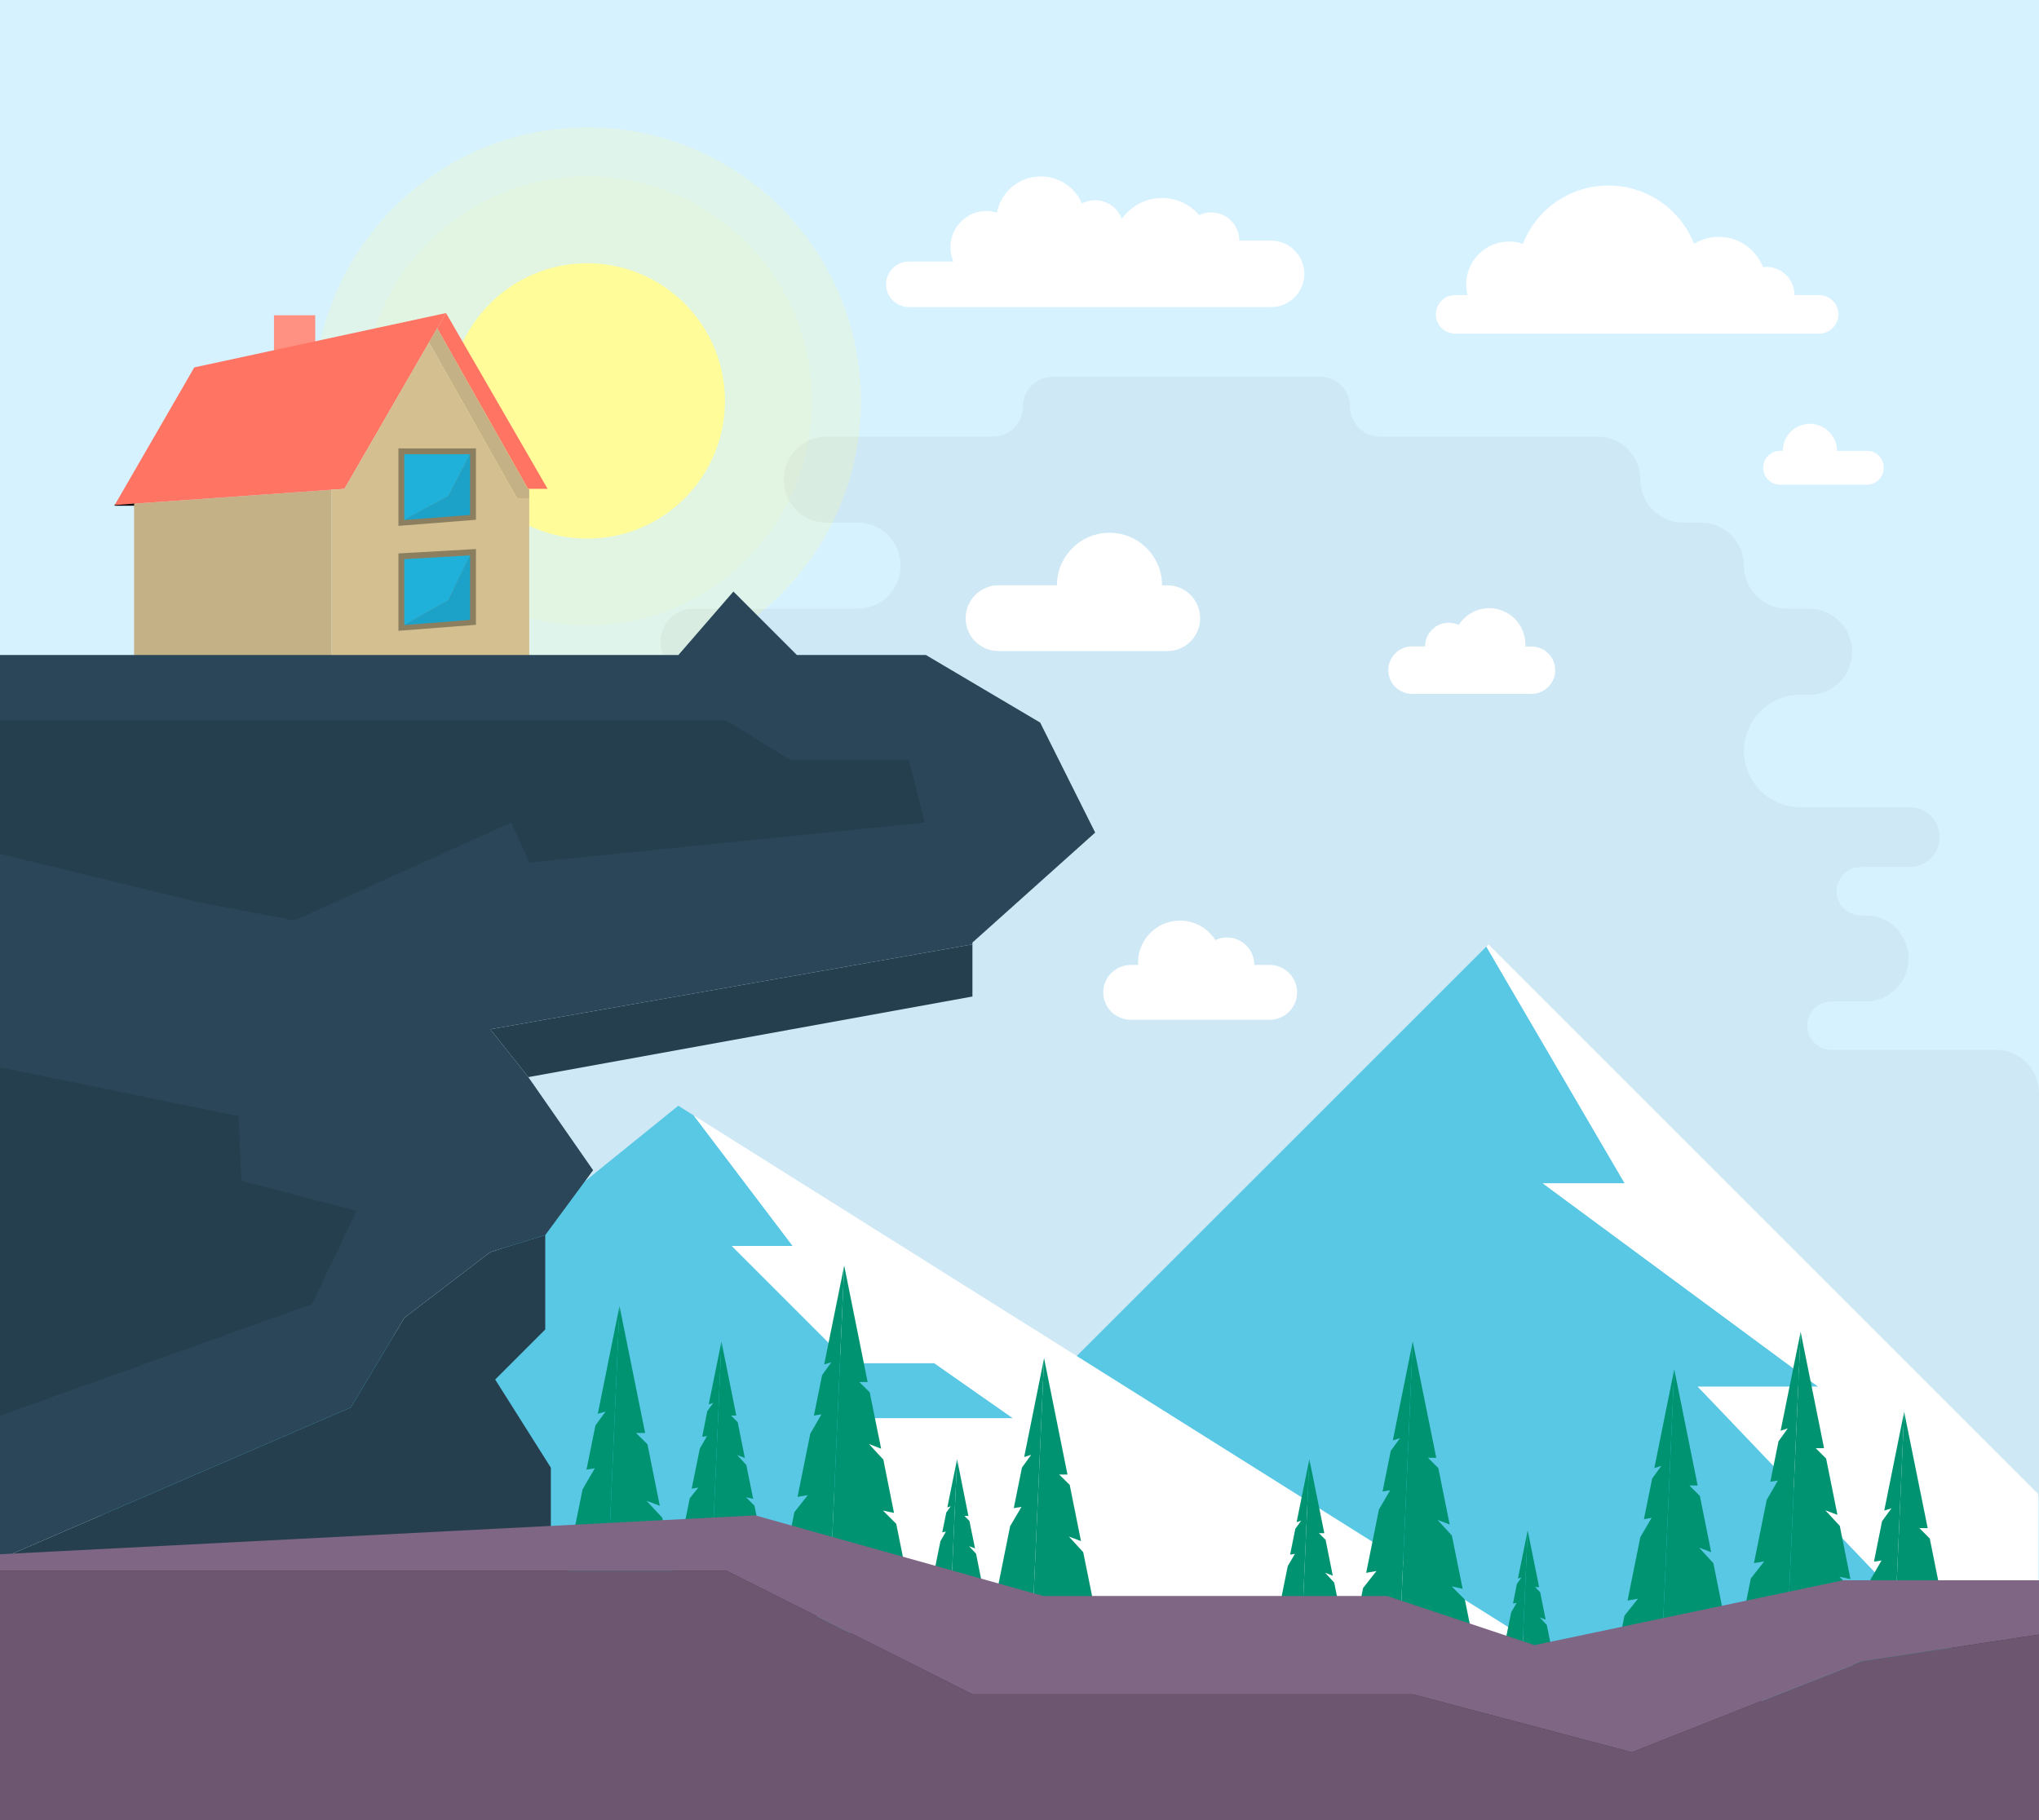 <?xml version="1.0" encoding="utf-8"?>
<!-- Generator: Adobe Illustrator 16.0.0, SVG Export Plug-In . SVG Version: 6.00 Build 0)  -->
<!DOCTYPE svg PUBLIC "-//W3C//DTD SVG 1.1//EN" "http://www.w3.org/Graphics/SVG/1.1/DTD/svg11.dtd">
<svg version="1.1" id="Layer_1" xmlns="http://www.w3.org/2000/svg" xmlns:xlink="http://www.w3.org/1999/xlink" x="0px" y="0px"
	 width="1568px" height="1400px" viewBox="0 0 1568 1400" enable-background="new 0 0 1568 1400" xml:space="preserve">
<rect x="0" y="0" width="1568" height="1400" fill="#333333" stroke="none"/>
<g>
	<polygon fill="#D7F2FF" points="802.2,1227.6 1066.7,1227.6 1180.1,1265.4 1417.6,1215.5 1568,1215.5 1568,0 0,0 0,1195.5 
		580.8,1165.6 	"/>
	<path fill="#CEE8F5" d="M387.2,812L387.2,812c0-19.7,15.9-35.6,35.6-35.6h25.7c10.3,0,18.6-8.3,18.6-18.6
		c0-10.3-8.3-18.6-18.6-18.6h-1.8c-13.8,0-25-11.2-25-25c0-13.8,11.2-25,25-25h8c6.7,0,12.6-3.6,15.8-8.9c1.7-2.8,2.7-6.1,2.7-9.7
		c0-10.3,8.3-18.6,18.6-18.6h7.9c9,0,16.4-7.3,16.4-16.4c0-9-7.3-16.4-16.4-16.4h-35.4c-13.8,0-25-11.2-25-25c0-4.1,1-7.9,2.7-11.3
		c4.1-8.1,12.5-13.7,22.3-13.7h75.8c13.8,0,25-11.2,25-25c0-13.8-11.2-25-25-25h-6.7c-14.1,0-25.5-11.4-25.5-25.5
		c0-14.1,11.4-25.5,25.5-25.5h126.1c18.3,0,33.1-14.8,33.1-33.1c0-18.3-14.8-33.1-33.1-33.1h-23.8c-18.3,0-33.1-14.8-33.1-33.1
		c0-18.3,14.8-33.1,33.1-33.1h127.9c12.7,0,23-10.3,23-23c0-12.7,10.3-23,23-23h205.6c12.7,0,23,10.3,23,23c0,12.7,10.3,23,23,23
		h167.1c18.3,0,33.1,14.8,33.1,33.1c0,18.3,14.8,33.1,33.1,33.1h13.5c18.3,0,33.1,14.8,33.1,33.1c0,18.3,14.8,33.1,33.1,33.1h17
		c18.3,0,33.1,14.8,33.1,33.1c0,18.3-14.8,33.1-33.1,33.1h-6.8c-23.9,0-43.3,19.4-43.3,43.3c0,1.4,0.1,2.7,0.2,4
		c2,22,20.5,39.2,43.1,39.2h84.2c12.7,0,23,10.3,23,23c0,12.7-10.3,23-23,23h-37.7c-6.4,0-12.1,3.3-15.4,8.2c-2,3-3.2,6.5-3.2,10.4
		c0,10.3,8.3,18.6,18.6,18.6h3.7c18.3,0,33.1,14.8,33.1,33.1c0,18.3-14.8,33.1-33.1,33.1h-26.2c-10.3,0-18.6,8.3-18.6,18.6
		c0,10.3,8.3,18.6,18.6,18.6h126.5c18.3,0,33.1,14.8,33.1,33.1v310.5H387.2L387.2,812L387.2,812z"/>
	<path fill="#FFFFFF" d="M767.9,450.2h44.9c0-22.3,18.1-40.4,40.4-40.4c22.3,0,40.4,18.1,40.4,40.4h4c14,0,25.3,11.3,25.3,25.3
		c0,14-11.3,25.3-25.3,25.3H767.9c-14,0-25.3-11.3-25.3-25.3C742.6,461.5,754,450.2,767.9,450.2z"/>
	<path fill="#FFFFFF" d="M1435.7,346.8h-23.1c0-11.5-9.3-20.8-20.8-20.8c-11.5,0-20.8,9.3-20.8,20.8h-2.1c-7.2,0-13,5.8-13,13
		c0,7.2,5.8,13,13,13h66.7c7.2,0,13-5.8,13-13C1448.7,352.6,1442.9,346.8,1435.7,346.8z"/>
	<path fill="#FFFFFF" d="M977.4,185.1H953c0-12-9.7-21.7-21.7-21.7c-3.3,0-6.4,0.8-9.1,2.1c-6.9-8.1-17.2-13.2-28.6-13.2
		c-12.8,0-24.1,6.4-30.9,16.1c-3.2-8.4-11.2-14.4-20.7-14.4c-3.6,0-7,1-10,2.5c-5.3-12.2-17.4-20.8-31.6-20.8
		c-16.8,0-30.7,12-33.8,27.9c-2.5-0.7-5.1-1.3-7.9-1.3c-15.3,0-27.8,12.4-27.8,27.8c0,4,0.8,7.7,2.3,11.1h-34.3
		c-9.7,0-17.5,7.8-17.5,17.5c0,9.7,7.8,17.5,17.5,17.5h68.6h19.2h190.8c14.1,0,25.5-11.4,25.5-25.6
		C1003,196.6,991.5,185.1,977.4,185.1z"/>
	<path fill="#FFFFFF" d="M1085.8,497.2h10.1c0-10.1,8.2-18.2,18.2-18.2c2.7,0,5.3,0.6,7.7,1.7c4.9-7.7,13.6-12.9,23.4-12.9
		c15.3,0,27.8,12.4,27.8,27.8c0,0.6,0,1.1-0.1,1.7h4.9c10.1,0,18.2,8.2,18.2,18.2s-8.2,18.2-18.2,18.2h-92
		c-10.1,0-18.2-8.2-18.2-18.2S1075.7,497.2,1085.8,497.2z"/>
	<path fill="#FFFFFF" d="M976.3,742.2h-11.7c0-11.7-9.5-21.1-21.1-21.1c-3.2,0-6.2,0.7-8.9,2c-5.7-9-15.7-15-27.2-15
		c-17.8,0-32.2,14.4-32.2,32.2c0,0.7,0.1,1.3,0.1,1.9h-5.7c-11.7,0-21.2,9.5-21.2,21.1c0,11.7,9.5,21.1,21.2,21.1h106.7
		c11.7,0,21.2-9.5,21.2-21.1C997.4,751.6,987.9,742.2,976.3,742.2z"/>
	<path fill="#FFFFFF" d="M1119,227h9.6c-0.7-2.6-1.1-5.4-1.1-8.2c0-18.2,14.8-33,33-33c3.7,0,7.3,0.6,10.6,1.8
		c10.3-26.3,35.9-44.9,65.8-44.9c29.9,0,55.5,18.6,65.8,44.9c5.5-3.4,12-5.4,19-5.4c15.6,0,28.8,9.7,34.1,23.4
		c0.8-0.1,1.6-0.3,2.5-0.3c12,0,21.7,9.7,21.7,21.7h18.9c8.2,0,14.8,6.6,14.8,14.8c0,8.2-6.6,14.8-14.8,14.8H1119
		c-8.2,0-14.8-6.6-14.8-14.8C1104.2,233.7,1110.8,227,1119,227z"/>
	<path opacity="0.2" fill="#FFFC99" d="M662.1,308.4c0,116.2-94.2,210.4-210.4,210.4c-116.2,0-210.4-94.2-210.4-210.4
		C241.2,192.2,335.5,98,451.7,98C567.9,98,662.1,192.2,662.1,308.4z"/>
	<path opacity="0.1" fill="#FFFC99" d="M624.4,308.4c0,95.4-77.3,172.7-172.7,172.7c-95.4,0-172.7-77.3-172.7-172.7
		c0-95.4,77.3-172.7,172.7-172.7C547.1,135.7,624.4,213,624.4,308.4z"/>
	<path fill="#FFFC99" d="M557.5,308.4c0,58.5-47.4,105.9-105.9,105.9c-58.5,0-105.8-47.4-105.8-105.9c0-58.5,47.4-105.9,105.8-105.9
		C510.1,202.5,557.5,249.9,557.5,308.4z"/>
	<g>
		<polygon fill="#59C8E4" points="1398.2,1066.6 1186.4,910.2 1249.4,910.2 1143,728.1 617.6,1253.4 1555.3,1323.5 1305.6,1066.6 		
			"/>
		<polygon fill="#FFFFFF" points="1567.4,1149.2 1144.6,726.4 1143,728.1 1249.4,910.2 1186.4,910.2 1398.2,1066.6 1305.6,1066.6 
			1483.7,1253.4 1567.4,1253.4 		"/>
	</g>
	<g>
		<polygon fill="#59C8E4" points="779,1090.9 718.4,1048.5 652.9,1048.5 562.8,958.4 609.6,958.4 533.5,858 521.6,850.5 
			246.2,1073.4 166.8,1073.4 46.1,1198.3 636.2,1198.3 647.5,1090.9 		"/>
		<polygon fill="#FFFFFF" points="533.5,858 609.6,958.4 562.8,958.4 652.9,1048.5 718.4,1048.5 779,1090.9 647.5,1090.9 
			638.2,1218.2 1242.1,1303.2 		"/>
	</g>
	<g>
		<rect x="210.7" y="242.5" fill="#FF9182" width="31.7" height="38.5"/>
		<polygon fill="none" stroke="#000000" stroke-miterlimit="10" points="88.2,388.5 103.1,388.5 103.1,387.4 		"/>
		<polygon fill="#C4B185" points="205.7,380.2 103.1,387.4 103.1,388.5 103.1,507.5 255,521.5 255,385.9 255,376.7 		"/>
		<polygon fill="#FF7463" points="149.4,282.6 88.2,388.5 103.1,387.4 205.7,380.2 255,376.7 264.9,376 269,368.9 336.2,252.5 
			343,240.8 		"/>
		<polygon fill="#FF7463" points="343,240.8 336.2,252.5 402,368.9 406,376 407,376 421.1,376 		"/>
		<polygon fill="#C4B186" points="407,383.2 407,376.9 407,376 406,376 402,368.9 336.2,252.5 329.9,263.4 397.5,383.2 		"/>
		<polygon fill="#D4BF90" points="397.5,383.2 329.9,263.4 269,368.9 264.9,376 255,376.7 255,385.9 255,521.5 407,507.5 407,383.2 
					"/>
		<polygon fill="#8C7F60" points="306.4,404.5 306.4,344.9 366,344.9 366,399.8 		"/>
		<g>
			<polygon fill="#20B1DB" points="361.5,349.4 310.9,349.4 310.9,399.9 344.8,381.7 			"/>
			<polygon fill="#1CA2C8" points="344.8,381.7 310.9,399.9 310.9,400 361.5,396.1 361.5,349.4 			"/>
		</g>
		<polygon fill="#8C7F60" points="306.4,485.2 306.4,425.7 366,422.3 366,480.6 		"/>
		<g>
			<polygon fill="#20B1DB" points="361.5,427.2 310.9,430.1 310.9,480.7 344.8,461.8 			"/>
			<polygon fill="#1CA2C8" points="344.8,461.8 310.9,480.7 310.9,480.8 361.5,476.8 361.5,427.2 			"/>
		</g>
	</g>
	<polygon fill="#263F4F" points="406.3,828.5 747.8,766.5 747.8,726.4 377,791.7 	"/>
	<g>
		<polygon fill="#263F4F" points="310.9,1013.7 269.7,1082.6 2,1198.3 9.8,1198.3 423.6,1198.3 423.6,1128.9 380.8,1061.1 
			419.3,1022.6 419.3,950 377,963.1 		"/>
		<polygon fill="#2A4658" points="799.9,555.8 712,503.8 612.8,503.8 564,455 521.7,503.8 0,503.8 0,1198.3 2,1198.3 269.7,1082.6 
			310.9,1013.7 377,963.1 419.3,950 456.1,900.1 406.3,828.5 377,791.7 747.8,726.4 747.8,725 842.2,640.4 		"/>
	</g>
	<polygon fill="#263F4F" points="185.6,908.2 183.5,858.5 0,821 0,1088.9 239.9,1003.1 274.1,931.4 	"/>
	<polygon fill="#263F4F" points="0,554.2 558.5,554.2 607.8,584.5 698.9,584.5 711.1,632.7 407,663.5 393.2,632.7 226.5,708 
		152.3,693.9 0,656.8 	"/>
	<g>
		<polygon fill="#009372" points="566.2,1088.8 562.1,1088.8 567.3,1093.9 572.8,1121.4 566.9,1119.2 573.9,1126.8 579.2,1152.9 
			573.8,1151.7 580.2,1158.2 583.6,1174.9 548.5,1174.9 554.8,1031.9 		"/>
		<polygon fill="#009372" points="537,1144.2 531.9,1145.1 538.2,1114.1 543.7,1104.6 540,1105.2 543.9,1085.4 548.5,1079.1 
			545,1080.2 554.8,1031.9 548.5,1174.9 525.9,1174.9 530.4,1152.5 		"/>
	</g>
	<g>
		<polygon fill="#009372" points="1018.4,1179.3 1014.3,1179.3 1019.4,1184.4 1024.9,1212 1019,1209.7 1026,1217.3 1031.3,1243.4 
			1025.9,1242.3 1032.4,1248.7 1035.7,1265.4 1000.6,1265.4 1006.9,1122.4 		"/>
		<polygon fill="#009372" points="989.1,1234.7 984,1235.6 990.3,1204.6 995.8,1195.2 992.1,1195.8 996.1,1175.9 1000.6,1169.7 
			997.1,1170.8 1006.9,1122.4 1000.6,1265.4 978,1265.4 982.5,1243 		"/>
	</g>
	<g>
		<polygon fill="#009372" points="744.7,1166 741.6,1166 745.5,1169.9 749.8,1191 745.2,1189.3 750.6,1195.1 754.6,1215.1 
			750.5,1214.2 755.5,1219.2 758,1232 731.1,1232 736,1122.4 		"/>
		<polygon fill="#009372" points="722.3,1208.4 718.4,1209.1 723.2,1185.4 727.4,1178.1 724.6,1178.6 727.7,1163.4 731.1,1158.6 
			728.5,1159.5 736,1122.4 731.1,1232 713.8,1232 717.3,1214.8 		"/>
	</g>
	<g>
		<polygon fill="#009372" points="1183.6,1220.8 1180.5,1220.8 1184.4,1224.7 1188.6,1245.8 1184.1,1244.1 1189.5,1249.9 
			1193.5,1269.9 1189.4,1269 1194.3,1274 1196.9,1286.7 1170,1286.7 1174.8,1177.2 		"/>
		<polygon fill="#009372" points="1161.2,1263.2 1157.3,1263.9 1162.1,1240.2 1166.3,1232.9 1163.5,1233.4 1166.5,1218.2 
			1170,1213.4 1167.3,1214.2 1174.8,1177.2 1170,1286.7 1152.7,1286.7 1156.2,1269.6 		"/>
	</g>
	<g>
		<polygon fill="#009372" points="820.9,1134.2 814.5,1134.2 822.6,1142.1 831.3,1185.4 822,1181.9 833,1193.9 841.3,1234.9 
			832.7,1233 842.9,1243.2 848.2,1269.5 793,1269.5 802.9,1044.7 		"/>
		<polygon fill="#009372" points="775,1221.2 767,1222.6 776.8,1173.9 785.5,1159.1 779.6,1160 785.9,1128.8 793,1119 787.6,1120.7 
			802.9,1044.7 793,1269.5 757.5,1269.5 764.6,1234.3 		"/>
	</g>
	<g>
		<polygon fill="#009372" points="1305.5,1142.6 1299.1,1142.6 1307.2,1150.6 1315.9,1193.9 1306.6,1190.4 1317.6,1202.4 
			1325.8,1243.4 1317.3,1241.5 1327.5,1251.7 1332.8,1278 1277.6,1278 1287.5,1053.2 		"/>
		<polygon fill="#009372" points="1259.6,1229.7 1251.6,1231.1 1261.4,1182.4 1270.1,1167.5 1264.2,1168.5 1270.5,1137.3 
			1277.6,1127.5 1272.2,1129.2 1287.5,1053.2 1277.6,1278 1242.1,1278 1249.2,1242.8 		"/>
	</g>
	<g>
		<polygon fill="#009372" points="1402.7,1113.9 1396.3,1113.9 1404.3,1121.9 1413,1165.2 1403.7,1161.7 1414.8,1173.7 1423,1214.6 
			1414.5,1212.8 1424.7,1223 1430,1249.2 1374.8,1249.2 1384.7,1024.4 		"/>
		<polygon fill="#009372" points="1356.7,1201 1348.8,1202.3 1358.6,1153.7 1367.2,1138.8 1361.4,1139.7 1367.7,1108.6 
			1374.8,1098.7 1369.3,1100.5 1384.7,1024.4 1374.8,1249.2 1339.3,1249.2 1346.4,1214.1 		"/>
	</g>
	<g>
		<polygon fill="#009372" points="1104.5,1121.3 1098.1,1121.3 1106.1,1129.3 1114.8,1172.6 1105.5,1169.1 1116.5,1181.1 
			1124.8,1222.1 1116.3,1220.2 1126.5,1230.4 1131.8,1256.7 1076.6,1256.7 1086.4,1031.9 		"/>
		<polygon fill="#009372" points="1058.5,1208.4 1050.6,1209.8 1060.4,1161.1 1069,1146.3 1063.2,1147.2 1069.5,1116 1076.6,1106.2 
			1071.1,1107.9 1086.4,1031.9 1076.6,1256.7 1041.1,1256.7 1048.2,1221.5 		"/>
	</g>
	<g>
		<polygon fill="#009372" points="667.2,1063 660.8,1063 668.8,1070.9 677.6,1114.3 668.2,1110.7 679.3,1122.7 687.5,1163.7 
			679,1161.9 689.2,1172.1 694.5,1198.3 639.3,1198.3 649.2,973.5 		"/>
		<polygon fill="#009372" points="621.2,1150 613.3,1151.4 623.1,1102.8 631.7,1087.9 625.9,1088.8 632.2,1057.7 639.3,1047.8 
			633.8,1049.5 649.2,973.5 639.3,1198.3 603.8,1198.3 610.9,1163.1 		"/>
	</g>
	<g>
		<polygon fill="#009372" points="1482.4,1175.4 1476,1175.4 1484,1183.4 1492.7,1226.7 1483.4,1223.1 1494.4,1235.1 1502.7,1276.1 
			1494.2,1274.3 1504.4,1284.5 1509.7,1310.7 1454.5,1310.7 1464.3,1085.9 		"/>
		<polygon fill="#009372" points="1436.4,1262.5 1428.4,1263.8 1438.3,1215.2 1446.9,1200.3 1441.1,1201.2 1447.3,1170.1 
			1454.5,1160.2 1449,1161.9 1464.3,1085.9 1454.5,1310.7 1419,1310.7 1426.1,1275.5 		"/>
	</g>
	<g>
		<polygon fill="#009372" points="496.1,1102.2 489.1,1102.2 497.9,1110.9 507.4,1158.2 497.2,1154.4 509.3,1167.4 518.3,1212.1 
			509,1210.1 520.1,1221.3 525.9,1249.9 465.7,1249.9 476.4,1004.6 		"/>
		<polygon fill="#009372" points="445.9,1197.2 437.2,1198.7 448,1145.6 457.4,1129.4 451,1130.4 457.9,1096.4 465.7,1085.7 
			459.7,1087.5 476.4,1004.6 465.7,1249.9 426.9,1249.9 434.7,1211.5 		"/>
	</g>
	<polygon fill="#806685" points="747.8,1303.2 1086.4,1303.2 1254.9,1347.8 1431.8,1277.9 1568,1257.3 1568,1215.5 1417.6,1215.5 
		1180.1,1265.4 1066.7,1227.6 802.2,1227.6 580.8,1165.6 0,1195.5 0,1208.1 558.5,1208.1 	"/>
	<polygon fill="#6D5670" points="1431.8,1277.9 1254.9,1347.8 1086.4,1303.2 747.8,1303.2 558.5,1208.1 0,1208.1 0,1400 1568,1400 
		1568,1257.3 	"/>
</g>
</svg>

